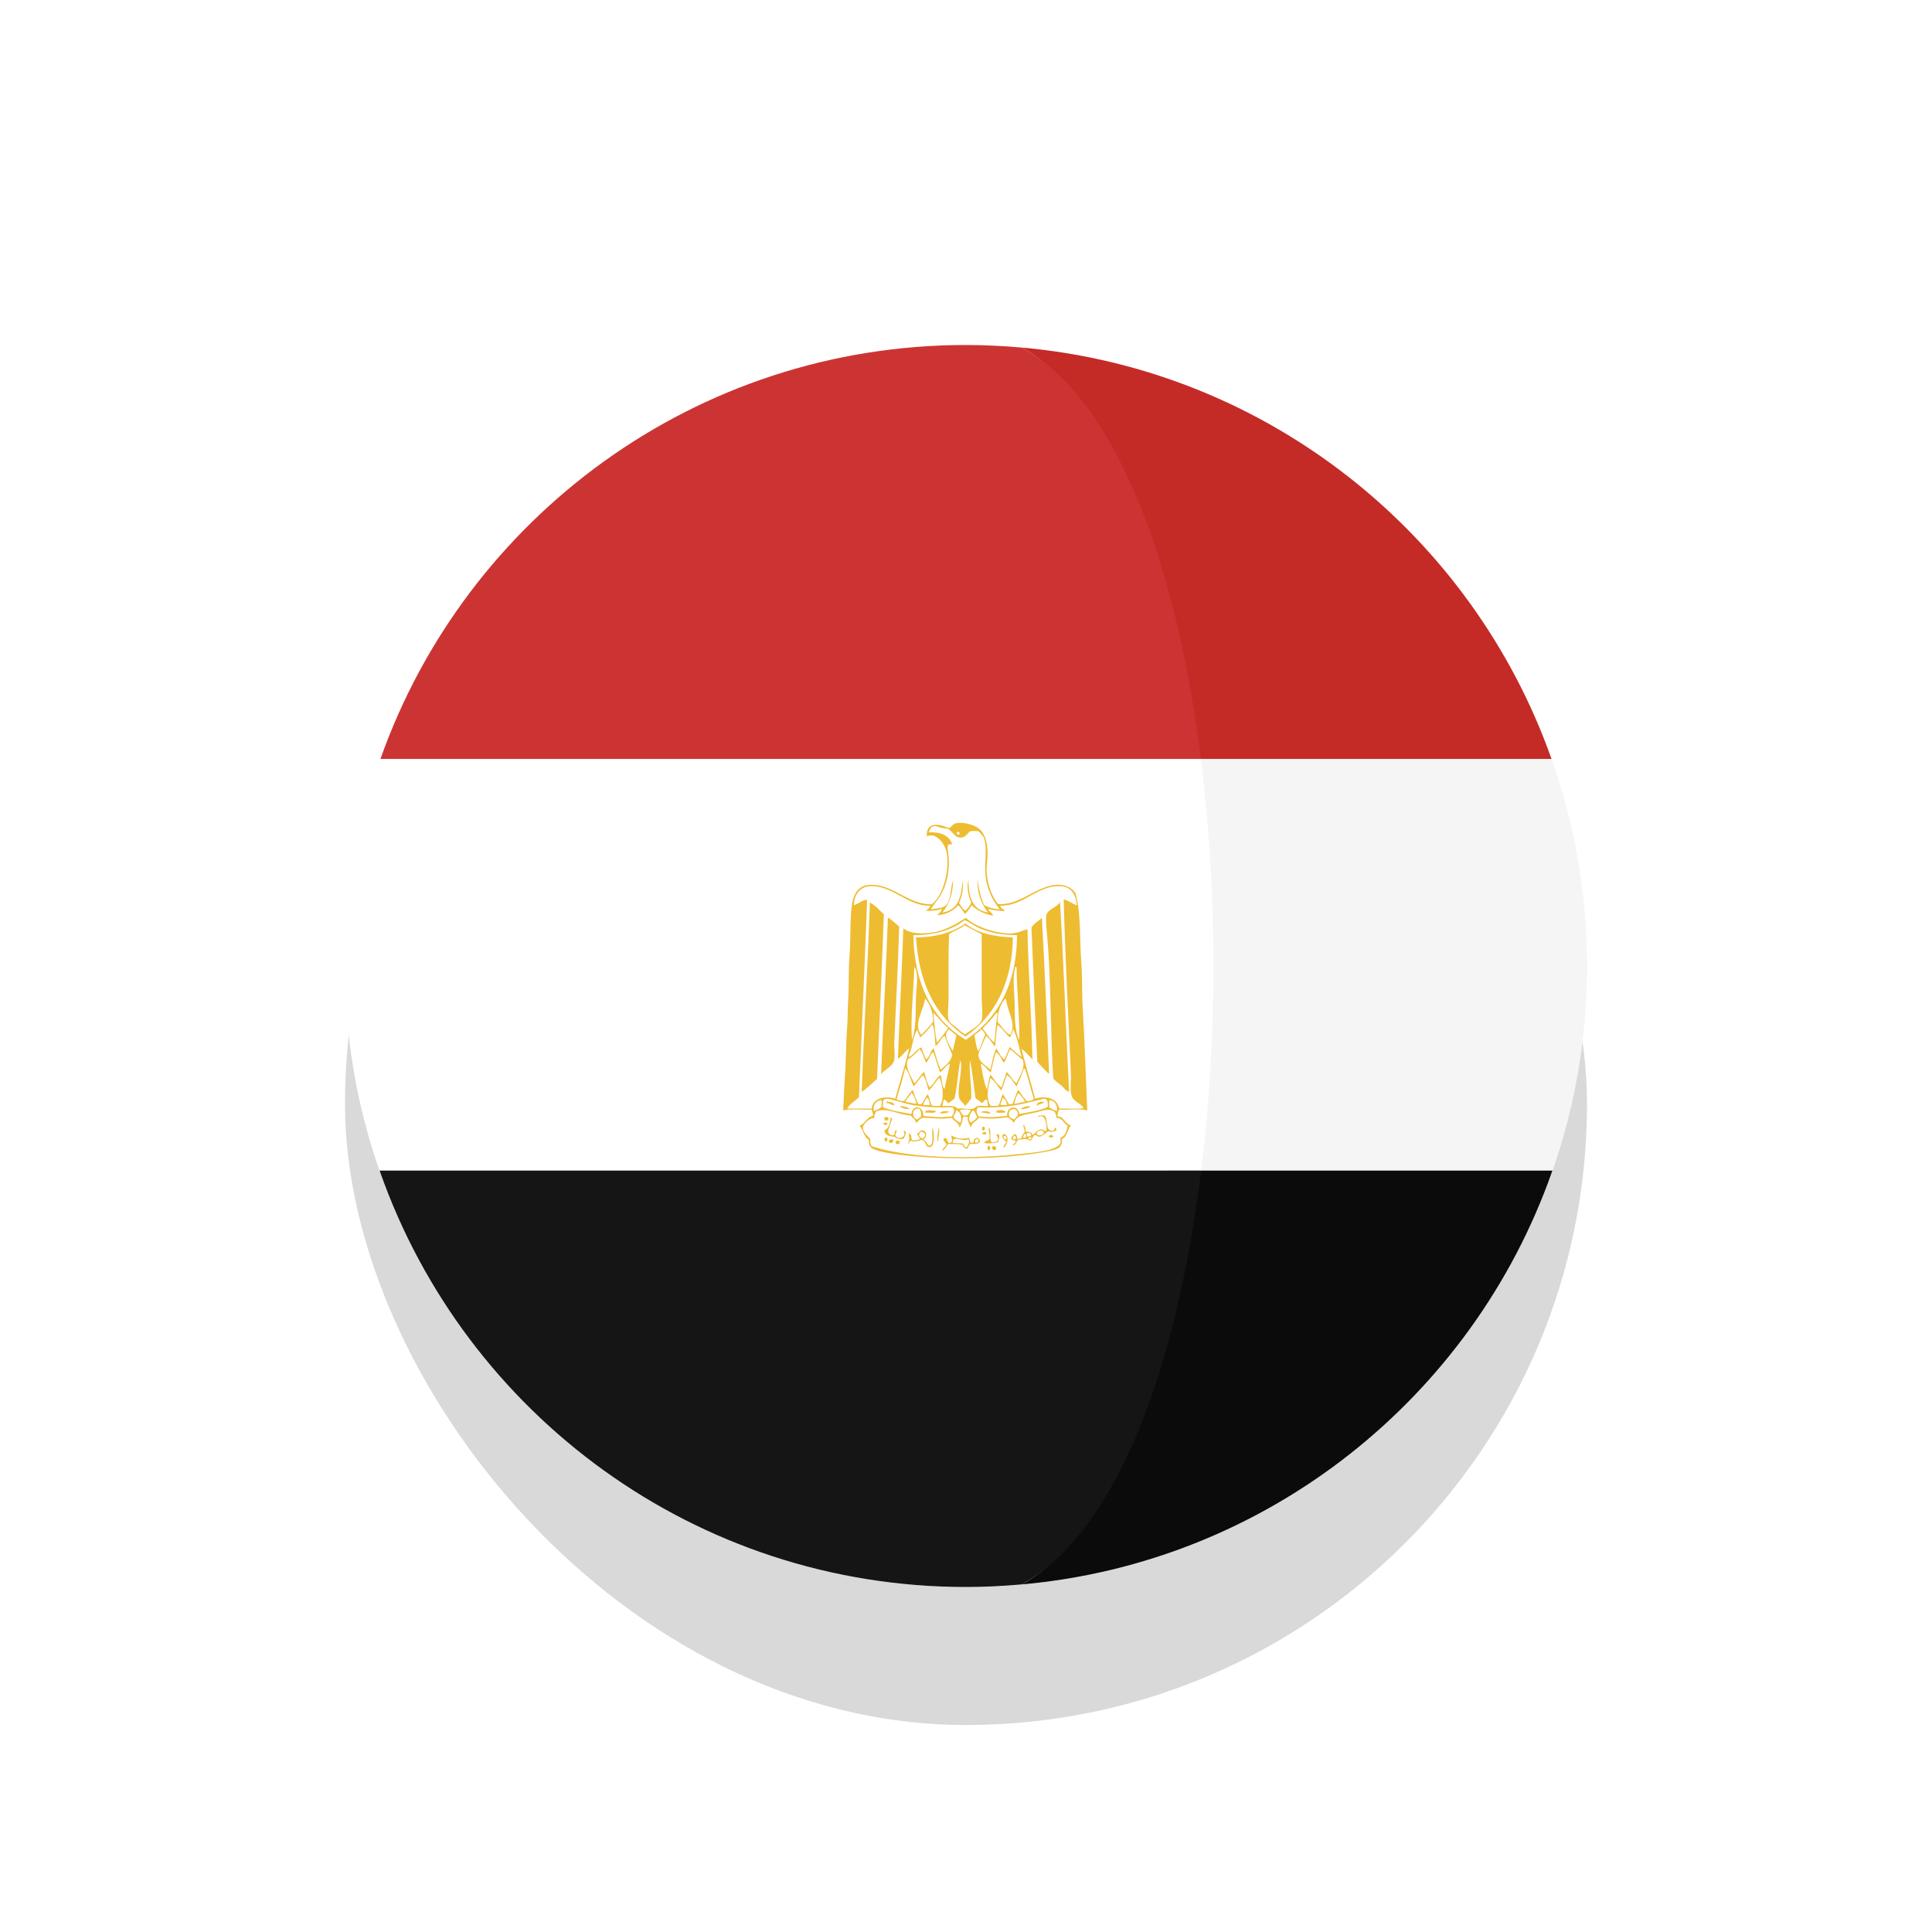 <svg width="56" height="56" viewBox="0 0 56 56" fill="none" xmlns="http://www.w3.org/2000/svg">
<g clip-path="url(#clip0_355_126)">
<g filter="url(#filter0_d_355_126)">
<rect x="10" y="10" width="36" height="36" rx="18" fill="#D9D9D9"/>
</g>
<path d="M27.999 46C37.94 46 45.998 37.941 45.998 28.001C45.998 18.06 37.94 10.002 27.999 10.002C18.058 10.002 10 18.06 10 28.001C10 37.941 18.058 46 27.999 46Z" fill="white"/>
<path d="M44.973 21.998H33.883C34.365 25.844 34.367 30.08 33.892 33.93H44.997C45.645 32.073 46.002 30.078 46.002 28C46.002 25.895 45.637 23.876 44.973 21.998Z" fill="#F5F5F5"/>
<path d="M33.881 21.999H44.971C44.97 21.993 44.968 21.988 44.966 21.983C42.663 15.487 36.737 10.708 29.617 10.074C32.372 11.584 33.177 16.369 33.881 21.999Z" fill="#C42B27"/>
<path d="M29.617 45.926C36.75 45.29 42.684 40.495 44.979 33.982C44.985 33.964 44.99 33.947 44.996 33.93H33.891C33.192 39.59 32.384 44.409 29.617 45.926Z" fill="#0B0B0B"/>
<path d="M10 28C10 30.079 10.357 32.073 11.005 33.93H34.817C35.293 30.08 35.289 25.844 34.808 21.998H11.029C10.365 23.876 10 25.895 10 28Z" fill="white"/>
<path d="M11.033 21.983C11.031 21.988 11.03 21.993 11.027 21.999H34.807C34.102 16.369 32.37 11.584 29.615 10.074C29.082 10.027 28.544 10 27.998 10C20.168 10 13.509 15.001 11.033 21.983Z" fill="#CC3434"/>
<path d="M34.816 33.93H11.004C11.01 33.947 11.015 33.964 11.021 33.982C13.488 40.981 20.156 46 27.999 46C28.544 46 29.083 45.973 29.616 45.925C32.383 44.409 34.117 39.59 34.816 33.93Z" fill="#151515"/>
<path d="M31.514 32.187C31.296 32.129 30.973 32.176 30.713 32.161C30.663 32.19 30.67 32.275 30.648 32.332C30.673 32.385 30.726 32.356 30.779 32.397C30.861 32.476 30.917 32.583 31.042 32.62C30.935 32.733 30.938 32.954 30.779 33.015C30.806 33.273 30.638 33.318 30.385 33.369C29.173 33.61 27.288 33.635 26 33.46C25.84 33.439 25.371 33.369 25.251 33.264C25.204 33.221 25.175 33.158 25.186 33.04C25.034 32.965 25.032 32.739 24.91 32.633C25.08 32.575 25.113 32.381 25.305 32.344C25.31 32.264 25.276 32.224 25.265 32.161C24.994 32.175 24.666 32.13 24.438 32.187C24.459 31.893 24.465 31.56 24.49 31.216C24.524 30.756 24.519 30.216 24.556 29.758C24.575 29.525 24.567 29.283 24.582 29.05C24.61 28.606 24.59 28.165 24.622 27.75C24.656 27.301 24.64 26.822 24.674 26.398C24.709 25.958 24.83 25.607 25.344 25.649C25.952 25.7 26.334 26.209 26.998 26.213C27.306 26.023 27.53 25.283 27.444 24.73C27.404 24.474 27.134 24.105 26.867 24.244C26.827 23.813 27.238 23.871 27.51 24.008C27.592 23.956 27.617 23.883 27.707 23.863C27.929 23.814 28.215 23.915 28.324 23.982C28.53 24.108 28.626 24.389 28.626 24.743C28.625 24.927 28.584 25.11 28.599 25.294C28.632 25.686 28.765 26.005 28.928 26.201C29.544 26.257 29.997 25.708 30.595 25.649C30.849 25.624 31.061 25.719 31.172 25.885C31.343 26.516 31.288 27.213 31.343 27.92C31.376 28.344 31.356 28.788 31.383 29.22C31.442 30.199 31.471 31.181 31.514 32.187ZM28.56 25.321C28.533 24.964 28.632 24.582 28.507 24.257C28.449 24.202 28.415 24.122 28.336 24.087C28.271 24.087 28.205 24.087 28.14 24.087C28.042 24.14 28.006 24.249 27.904 24.27C27.661 24.322 27.642 24.091 27.457 24.021C27.41 24.002 27.345 24.013 27.286 23.994C27.11 23.94 27.006 23.878 26.919 24.126C27.24 24.107 27.527 24.211 27.602 24.48C27.418 24.429 27.469 24.594 27.483 24.703C27.551 25.244 27.43 25.68 27.247 25.977C27.16 26.118 27.048 26.229 26.984 26.358C27.175 26.322 27.348 26.333 27.444 26.213C27.573 26.052 27.545 25.709 27.627 25.517C27.62 25.925 27.504 26.226 27.313 26.449C27.78 26.383 27.862 25.993 27.903 25.517C27.938 25.753 27.875 26.006 27.798 26.174C27.858 26.249 27.893 26.351 27.982 26.397C28.056 26.335 28.111 26.255 28.153 26.161C28.084 26.006 28.003 25.724 28.074 25.517C28.068 26.022 28.206 26.383 28.639 26.449C28.465 26.229 28.296 25.864 28.35 25.504C28.365 25.786 28.433 26.016 28.52 26.226C28.641 26.303 28.793 26.348 28.98 26.358C28.771 26.102 28.593 25.763 28.56 25.321ZM27.733 24.126C27.733 24.143 27.733 24.161 27.733 24.178C27.765 24.173 27.762 24.203 27.798 24.192C27.81 24.177 27.816 24.157 27.812 24.126C27.795 24.108 27.75 24.108 27.733 24.126ZM25.199 25.688C24.909 25.711 24.752 25.954 24.753 26.24C24.88 26.196 25.001 26.077 25.134 26.082C25.063 28.058 24.976 29.855 24.897 31.806C24.783 31.914 24.637 31.992 24.556 32.134C24.793 32.134 25.029 32.134 25.265 32.134C25.302 31.821 25.654 31.757 25.948 31.845C26.087 31.363 26.229 30.884 26.355 30.388C26.225 30.468 26.158 30.611 26.027 30.69C26.074 29.427 26.138 28.197 26.184 26.909C26.387 27.067 26.716 27.076 27.038 27.027C27.422 26.969 27.755 26.755 27.996 26.607C28.248 26.831 28.71 27.018 29.177 27.053C29.469 27.075 29.603 26.98 29.781 26.935C29.809 28.222 29.901 29.481 29.926 30.703C29.819 30.604 29.73 30.487 29.611 30.401C29.727 30.898 29.878 31.359 30.005 31.845C30.311 31.748 30.648 31.832 30.701 32.134C30.932 32.126 31.199 32.152 31.409 32.121C31.326 31.974 31.122 31.932 31.068 31.78C31.006 31.608 31.051 31.346 31.042 31.123C30.97 29.535 30.869 27.66 30.832 26.069C30.98 26.104 31.075 26.194 31.213 26.24C31.183 25.924 31.052 25.708 30.753 25.688C30.073 25.643 29.681 26.268 28.994 26.253C28.994 26.336 29.128 26.355 29.112 26.41C28.981 26.401 28.786 26.391 28.653 26.345C28.64 26.418 28.772 26.451 28.784 26.541C28.523 26.497 28.327 26.387 28.167 26.24C28.106 26.327 28.051 26.422 27.97 26.489C27.901 26.41 27.858 26.303 27.773 26.24C27.635 26.399 27.443 26.505 27.17 26.529C27.208 26.462 27.287 26.436 27.301 26.345C27.18 26.387 26.978 26.415 26.841 26.398C26.882 26.35 26.951 26.332 26.959 26.253C26.306 26.271 25.852 25.638 25.199 25.688ZM26.473 27.107C26.499 28.546 27.047 29.577 27.995 30.139C28.898 29.545 29.471 28.552 29.479 27.107C29.016 27.101 28.69 27.033 28.402 26.91C28.241 26.84 28.086 26.713 27.956 26.673C27.599 26.955 27.111 27.106 26.473 27.107ZM26.499 28.065C26.486 28.703 26.384 29.481 26.433 30.139C26.567 29.785 26.53 29.335 26.552 28.866C26.566 28.552 26.63 28.234 26.512 28.026C26.512 28.043 26.506 28.054 26.499 28.065ZM29.413 29.247C29.413 29.599 29.431 29.944 29.544 30.152C29.558 29.454 29.47 28.727 29.466 28.038C29.449 28.038 29.448 28.022 29.427 28.025C29.336 28.372 29.413 28.818 29.413 29.247ZM26.709 29.995C26.822 29.867 26.948 29.753 27.05 29.613C27.033 29.329 26.964 29.096 26.814 28.944C26.773 29.281 26.449 29.716 26.709 29.995ZM28.914 29.627C29.038 29.741 29.143 29.941 29.282 29.995C29.478 29.676 29.195 29.333 29.164 28.971C29.147 28.97 29.145 28.953 29.124 28.958C28.994 29.119 28.917 29.336 28.914 29.627ZM27.155 30.218C27.276 30.089 27.381 29.944 27.483 29.798C27.32 29.668 27.201 29.494 27.05 29.351C27.084 29.641 27.103 29.945 27.155 30.218ZM28.481 29.81C28.596 29.945 28.677 30.113 28.823 30.218C28.849 29.934 28.871 29.645 28.914 29.378C28.913 29.361 28.91 29.346 28.888 29.351C28.767 29.518 28.622 29.663 28.481 29.81ZM26.669 30.073C26.653 29.988 26.609 29.933 26.591 29.851C26.478 30.001 26.464 30.227 26.407 30.428C26.386 30.501 26.335 30.561 26.342 30.638C26.492 30.573 26.554 30.421 26.709 30.362C26.737 30.492 26.802 30.584 26.84 30.703C26.962 30.645 26.956 30.46 27.064 30.388C27.123 30.6 27.186 30.809 27.26 31.005C27.4 30.887 27.559 30.788 27.602 30.572C27.523 30.393 27.451 30.207 27.378 30.021C27.272 30.094 27.204 30.276 27.116 30.323C27.092 30.106 27.107 29.851 27.024 29.693C26.916 29.829 26.804 29.962 26.669 30.073ZM28.849 30.336C28.753 30.238 28.687 30.112 28.586 30.021C28.548 30.107 28.504 30.192 28.468 30.284C28.432 30.375 28.367 30.488 28.363 30.572C28.353 30.778 28.58 30.875 28.704 31.006C28.762 30.801 28.788 30.564 28.875 30.388C28.956 30.491 28.993 30.638 29.111 30.704C29.172 30.594 29.214 30.465 29.269 30.349C29.381 30.447 29.485 30.554 29.61 30.638C29.553 30.401 29.482 30.067 29.374 29.837C29.347 29.924 29.312 30.003 29.269 30.073C29.147 29.955 29.054 29.807 28.914 29.706C28.875 29.898 28.859 30.114 28.849 30.336ZM27.509 29.837C27.297 29.988 27.533 30.296 27.615 30.468C27.652 30.316 27.686 30.163 27.72 30.008C27.648 29.953 27.578 29.895 27.509 29.837ZM28.245 30.021C28.284 30.169 28.286 30.355 28.363 30.468C28.436 30.313 28.491 30.14 28.559 29.981C28.522 29.927 28.498 29.858 28.428 29.837C28.397 29.927 28.282 29.935 28.245 30.021ZM26.656 30.414C26.553 30.521 26.454 30.632 26.315 30.704C26.224 30.968 26.413 31.193 26.499 31.399C26.618 31.312 26.669 31.157 26.788 31.071C26.836 31.225 26.868 31.393 26.946 31.517C27.074 31.427 27.148 31.213 27.273 31.163C27.302 31.305 27.3 31.477 27.378 31.57C27.425 31.319 27.485 31.082 27.536 30.835C27.43 30.856 27.352 31.018 27.247 31.084C27.174 30.895 27.127 30.68 27.051 30.493C26.947 30.566 26.933 30.726 26.84 30.808C26.787 30.669 26.749 30.515 26.656 30.414ZM29.098 30.808C29.023 30.7 28.979 30.561 28.862 30.493C28.814 30.691 28.761 30.883 28.718 31.084C28.608 31.022 28.535 30.856 28.428 30.835C28.481 31.092 28.511 31.373 28.612 31.583C28.634 31.43 28.66 31.281 28.704 31.15C28.822 31.264 28.884 31.434 29.032 31.518C29.073 31.362 29.129 31.221 29.177 31.071C29.288 31.166 29.34 31.319 29.466 31.399C29.539 31.188 29.723 30.992 29.649 30.717C29.513 30.631 29.411 30.509 29.282 30.415C29.205 30.53 29.178 30.695 29.098 30.808ZM27.668 31.845C27.6 31.883 27.552 31.941 27.483 31.977C27.456 31.944 27.375 31.837 27.352 31.885C27.334 31.937 27.332 32.005 27.313 32.056C27.438 32.068 27.686 32.019 27.746 32.135C27.923 32.11 28.067 32.168 28.205 32.135C28.257 32.122 28.297 32.066 28.35 32.056C28.447 32.036 28.542 32.073 28.639 32.056C28.621 31.999 28.635 31.911 28.599 31.872C28.513 31.869 28.528 31.967 28.442 31.964C28.397 31.904 28.316 31.879 28.271 31.819C28.221 31.454 28.189 31.069 28.114 30.73C28.084 31.093 28.167 31.455 28.152 31.846C28.082 31.906 28.048 32.004 27.969 32.056C27.939 31.968 27.82 31.923 27.798 31.806C27.741 31.486 27.917 30.988 27.838 30.73C27.764 31.084 27.748 31.497 27.668 31.845ZM25.987 31.859C26.043 31.894 26.108 31.922 26.21 31.911C26.296 31.809 26.355 31.68 26.459 31.596C26.506 31.738 26.555 31.878 26.617 32.003C26.647 32.003 26.679 32.003 26.709 32.003C26.78 31.917 26.82 31.799 26.893 31.715C26.939 31.817 26.961 31.944 27.01 32.042C27.07 32.066 27.167 32.052 27.247 32.056C27.379 31.831 27.328 31.474 27.234 31.242C27.113 31.349 27.042 31.505 26.919 31.61C26.865 31.458 26.846 31.271 26.748 31.163C26.656 31.268 26.574 31.383 26.486 31.491C26.392 31.327 26.366 31.094 26.236 30.966C26.166 31.276 26.076 31.567 25.987 31.859ZM29.466 31.491C29.375 31.381 29.309 31.244 29.19 31.163C29.113 31.291 29.101 31.486 29.019 31.609C28.918 31.496 28.827 31.304 28.704 31.255C28.644 31.523 28.565 31.832 28.718 32.056C28.793 32.052 28.885 32.066 28.941 32.042C29.002 31.95 29.011 31.807 29.072 31.714C29.127 31.812 29.187 31.905 29.242 32.003C29.278 32.003 29.313 32.003 29.347 32.003C29.406 31.865 29.447 31.708 29.518 31.583C29.59 31.709 29.674 31.82 29.768 31.924C29.841 31.905 29.934 31.906 29.965 31.845C29.876 31.562 29.802 31.265 29.715 30.979C29.702 30.979 29.689 30.979 29.676 30.979C29.614 31.157 29.541 31.325 29.466 31.491ZM26.249 31.938C26.36 31.95 26.444 31.988 26.564 31.99C26.523 31.878 26.503 31.745 26.42 31.675C26.376 31.775 26.283 31.827 26.249 31.938ZM29.4 31.99C29.475 31.996 29.602 31.948 29.702 31.937C29.692 31.858 29.59 31.762 29.532 31.688C29.449 31.75 29.432 31.878 29.4 31.99ZM26.761 32.016C26.804 32.043 26.895 32.023 26.958 32.03C26.933 31.954 26.938 31.849 26.867 31.82C26.828 31.881 26.782 31.935 26.761 32.016ZM29.006 32.03C29.068 32.03 29.129 32.03 29.19 32.03C29.173 31.933 29.14 31.852 29.059 31.82C29.055 31.898 28.988 31.971 29.006 32.03ZM30.28 31.845C29.973 31.912 29.574 32.029 29.19 32.069C28.895 32.099 28.631 32.108 28.35 32.095C28.273 32.178 28.313 32.274 28.363 32.358C28.63 32.398 28.93 32.379 29.19 32.344C29.176 32.066 29.507 31.997 29.544 32.292C29.828 32.23 30.146 32.201 30.372 32.082C30.374 31.971 30.373 31.861 30.28 31.845ZM26.525 32.042C26.3 32.01 25.996 31.904 25.79 31.859C25.673 31.833 25.638 31.854 25.593 31.911C25.593 31.973 25.593 32.035 25.593 32.095C25.835 32.195 26.132 32.239 26.42 32.292C26.445 31.996 26.778 32.051 26.761 32.345C27.047 32.379 27.296 32.398 27.589 32.358C27.647 32.266 27.686 32.198 27.615 32.095C27.264 32.103 26.95 32.104 26.525 32.042ZM25.331 32.2C25.422 32.177 25.492 32.134 25.554 32.082C25.548 32.018 25.567 31.928 25.541 31.885C25.393 31.905 25.288 32.035 25.331 32.2ZM30.411 32.095C30.477 32.138 30.544 32.182 30.634 32.2C30.665 32.045 30.571 31.905 30.424 31.885C30.397 31.932 30.417 32.027 30.411 32.095ZM26.591 32.449C26.619 32.417 26.66 32.396 26.696 32.371C26.705 32.265 26.692 32.182 26.643 32.135C26.413 32.102 26.421 32.424 26.591 32.449ZM29.256 32.358C29.275 32.403 29.335 32.413 29.387 32.449C29.441 32.42 29.466 32.362 29.505 32.318C29.498 32.03 29.168 32.148 29.256 32.358ZM26.394 32.332C26.044 32.32 25.692 32.075 25.383 32.227C25.373 32.291 25.326 32.318 25.343 32.41C25.195 32.394 25.025 32.592 25.015 32.66C24.995 32.809 25.143 32.917 25.225 33.014C25.216 33.107 25.233 33.172 25.265 33.224C26.376 33.592 28.212 33.599 29.584 33.447C29.987 33.402 30.629 33.361 30.739 33.132C30.739 33.08 30.739 33.027 30.739 32.974C30.885 32.936 30.908 32.776 30.949 32.633C30.833 32.557 30.793 32.404 30.608 32.397C30.644 32.344 30.582 32.296 30.582 32.239C30.418 32.1 30.222 32.202 29.991 32.252C29.673 32.322 29.465 32.322 29.387 32.555C29.354 32.474 29.275 32.438 29.216 32.384C28.965 32.42 28.635 32.447 28.376 32.397C28.308 32.504 28.158 32.529 28.14 32.686C28.102 32.587 28.04 32.514 28.047 32.371C28.004 32.371 27.96 32.371 27.916 32.371C27.898 32.493 27.871 32.605 27.811 32.686C27.801 32.526 27.645 32.511 27.589 32.397C27.335 32.456 26.971 32.403 26.748 32.397C26.658 32.425 26.619 32.504 26.551 32.555C26.541 32.438 26.446 32.406 26.394 32.332ZM27.825 32.174C27.841 32.241 27.886 32.279 27.917 32.332C28.077 32.365 28.091 32.253 28.14 32.174C28.063 32.152 27.902 32.152 27.825 32.174ZM27.641 32.397C27.697 32.454 27.753 32.513 27.838 32.542C27.889 32.406 27.854 32.204 27.706 32.187C27.718 32.291 27.63 32.294 27.641 32.397ZM28.206 32.187C28.124 32.246 28.021 32.464 28.153 32.542C28.203 32.477 28.292 32.453 28.324 32.371C28.269 32.325 28.281 32.212 28.206 32.187Z" fill="#EEBC31"/>
<path d="M25.423 31.268C25.281 31.393 25.116 31.564 24.977 31.648C25.039 29.856 25.153 28.015 25.213 26.161C25.349 26.223 25.497 26.384 25.62 26.503C25.563 28.106 25.489 29.575 25.423 31.268Z" fill="#EEBC31"/>
<path d="M30.988 31.636C30.913 31.65 30.84 31.527 30.765 31.464C30.68 31.394 30.58 31.335 30.529 31.255C30.446 29.902 30.466 28.475 30.358 27.185C30.341 26.985 30.301 26.636 30.331 26.515C30.372 26.355 30.644 26.294 30.726 26.148C30.826 27.795 30.894 29.861 30.988 31.636Z" fill="#EEBC31"/>
<path d="M25.736 26.595C25.862 26.665 25.953 26.771 26.064 26.857C26.033 27.913 25.967 29.176 25.92 30.231C25.913 30.385 25.958 30.628 25.907 30.769C25.851 30.922 25.637 31.004 25.539 31.137C25.596 29.608 25.686 28.093 25.736 26.595Z" fill="#EEBC31"/>
<path d="M30.41 31.11C30.393 31.128 30.357 31.082 30.332 31.058C30.254 30.981 30.146 30.863 30.069 30.782C30.003 29.498 29.952 28.158 29.898 26.883C29.972 26.764 30.098 26.698 30.201 26.607C30.277 27.989 30.344 29.629 30.41 31.11Z" fill="#EEBC31"/>
<path d="M29.36 27.172C29.34 28.517 28.814 29.47 27.982 30.047C27.131 29.462 26.634 28.524 26.551 27.172C27.151 27.168 27.661 27.005 27.982 26.765C28.306 27.037 28.787 27.15 29.36 27.172ZM27.509 27.08C27.486 27.617 27.496 28.341 27.496 28.931C27.496 29.147 27.452 29.4 27.496 29.561C27.52 29.646 27.65 29.724 27.72 29.785C27.809 29.863 27.883 29.934 27.969 29.982C28.097 29.881 28.41 29.727 28.455 29.561C28.498 29.402 28.455 29.158 28.455 28.945C28.455 28.33 28.455 27.636 28.455 27.08C28.285 26.996 28.124 26.903 27.956 26.817C27.835 26.934 27.639 26.973 27.509 27.08Z" fill="#EEBC31"/>
<path d="M25.699 31.924C25.781 31.952 25.911 31.931 25.922 32.03C25.853 32.055 25.797 31.965 25.699 31.977C25.699 31.959 25.699 31.942 25.699 31.924Z" fill="#EEBC31"/>
<path d="M30.266 31.951C30.209 31.998 30.117 32.011 30.043 32.042C30.041 31.951 30.219 31.906 30.266 31.951Z" fill="#EEBC31"/>
<path d="M26.094 32.056C26.204 32.068 26.31 32.085 26.369 32.147C26.283 32.151 26.111 32.13 26.094 32.056Z" fill="#EEBC31"/>
<path d="M29.871 32.069C29.833 32.115 29.673 32.159 29.582 32.147C29.643 32.095 29.776 32.044 29.871 32.069Z" fill="#EEBC31"/>
<path d="M29.153 32.239C29.084 32.261 28.932 32.261 28.863 32.239C28.886 32.151 29.123 32.158 29.153 32.239Z" fill="#EEBC31"/>
<path d="M27.128 32.2C27.102 32.297 26.917 32.235 26.812 32.252C26.821 32.135 27.04 32.2 27.128 32.2Z" fill="#EEBC31"/>
<path d="M27.522 32.227C27.458 32.261 27.32 32.284 27.246 32.266C27.273 32.195 27.446 32.203 27.522 32.227Z" fill="#EEBC31"/>
<path d="M28.706 32.279C28.605 32.274 28.521 32.253 28.43 32.239C28.479 32.193 28.706 32.189 28.706 32.279Z" fill="#EEBC31"/>
<path d="M30.516 32.778C30.576 32.776 30.544 32.682 30.608 32.686C30.599 32.726 30.621 32.734 30.621 32.765C30.544 32.805 30.479 32.825 30.385 32.791C30.282 32.846 30.154 33.035 30.017 32.896C29.923 32.911 29.937 33.034 29.859 33.067C29.755 32.984 29.665 33.025 29.505 33.04C29.457 33.094 29.454 33.19 29.36 33.198C29.366 33.138 29.438 33.144 29.439 33.08C29.425 33.037 29.35 33.056 29.321 33.027C29.296 32.919 29.38 32.92 29.413 32.869C29.473 32.884 29.478 32.953 29.492 33.014C29.541 33.015 29.574 33.001 29.61 32.988C29.621 32.911 29.66 32.863 29.701 32.817C29.699 32.744 29.654 32.645 29.662 32.607C29.737 32.624 29.701 32.752 29.741 32.804C29.842 32.794 29.901 32.827 29.924 32.895C30.026 32.856 30.057 32.737 30.187 32.738C30.244 32.738 30.275 32.788 30.331 32.778C30.347 32.603 30.301 32.245 30.082 32.383C30.092 32.315 30.189 32.332 30.266 32.331C30.404 32.426 30.271 32.79 30.516 32.778ZM30.056 32.883C30.117 32.937 30.269 32.908 30.253 32.804C30.216 32.738 30.031 32.766 30.056 32.883ZM29.794 32.948C29.824 32.939 29.861 32.937 29.886 32.922C29.886 32.772 29.676 32.847 29.794 32.948ZM29.676 32.988C29.709 32.99 29.717 32.967 29.741 32.961C29.741 32.918 29.747 32.869 29.702 32.87C29.678 32.893 29.64 32.945 29.676 32.988ZM29.36 33.014C29.401 33.033 29.42 33.02 29.453 33.001C29.453 32.97 29.43 32.962 29.439 32.922C29.385 32.925 29.351 32.947 29.36 33.014ZM29.807 33.014C29.848 33.05 29.903 33.013 29.899 32.961C29.858 32.969 29.806 32.965 29.807 33.014Z" fill="#EEBC31"/>
<path d="M25.75 32.397C25.75 32.419 25.75 32.441 25.75 32.463C25.732 32.483 25.683 32.474 25.646 32.476C25.634 32.429 25.644 32.443 25.633 32.397C25.669 32.365 25.71 32.373 25.75 32.397Z" fill="#EEBC31"/>
<path d="M25.724 32.555C25.725 32.578 25.707 32.583 25.71 32.607C25.657 32.608 25.608 32.605 25.605 32.555C25.627 32.535 25.703 32.535 25.724 32.555Z" fill="#EEBC31"/>
<path d="M28.479 32.66C28.497 32.66 28.514 32.66 28.532 32.66C28.551 32.679 28.551 32.746 28.532 32.765C28.514 32.765 28.497 32.765 28.479 32.765C28.46 32.746 28.46 32.679 28.479 32.66Z" fill="#EEBC31"/>
<path d="M27.036 32.686C27.076 32.857 27.106 33.226 26.957 33.25C26.809 33.274 26.852 33.05 26.708 33.04C26.62 33.072 26.511 33.109 26.419 33.067C26.354 33.071 26.364 33.152 26.301 33.159C26.385 33.072 26.35 32.961 26.34 32.856C26.411 32.865 26.421 32.933 26.419 33.015C26.457 33.094 26.615 33.041 26.668 33.015C26.64 32.959 26.604 32.912 26.576 32.856C26.657 32.835 26.657 32.761 26.734 32.765C26.862 32.771 26.893 32.969 26.76 33.028C26.846 33.06 26.857 33.167 26.931 33.211C27.104 33.174 26.978 32.838 27.036 32.686ZM26.642 32.896C26.64 32.946 26.686 32.975 26.734 33.001C26.955 32.902 26.651 32.685 26.642 32.896Z" fill="#EEBC31"/>
<path d="M27.209 32.686C27.252 32.776 27.194 32.983 27.183 33.106C27.145 33.02 27.191 32.801 27.209 32.686Z" fill="#EEBC31"/>
<path d="M28.667 32.686C28.755 32.773 28.651 33.052 28.758 33.119C28.848 33.092 28.909 33.104 28.929 33.027C28.948 32.959 28.853 32.918 28.903 32.869C29.02 32.875 28.943 33.04 28.929 33.106C28.792 33.142 28.652 33.155 28.535 33.132C28.542 33.065 28.613 33.061 28.667 33.04C28.716 32.927 28.638 32.778 28.667 32.686Z" fill="#EEBC31"/>
<path d="M28.588 32.843C28.596 32.92 28.43 32.876 28.483 32.83C28.502 32.813 28.587 32.803 28.588 32.843Z" fill="#EEBC31"/>
<path d="M29.074 33.277C29.092 33.206 29.135 33.163 29.166 33.106C29.129 33.032 28.985 32.964 29.087 32.869C29.288 32.9 29.193 33.229 29.074 33.277ZM29.086 32.935C29.093 32.986 29.114 33.022 29.166 33.027C29.197 32.989 29.138 32.891 29.086 32.935Z" fill="#EEBC31"/>
<path d="M30.529 32.922C30.529 32.999 30.436 32.973 30.398 32.948C30.419 32.875 30.486 32.897 30.529 32.922Z" fill="#EEBC31"/>
<path d="M27.577 32.909C27.697 32.993 27.917 33.038 28.076 32.974C28.114 33.011 28.11 33.089 28.142 33.132C28.157 33.117 28.188 33.117 28.22 33.119C28.193 32.963 28.41 32.925 28.404 33.093C28.364 33.167 28.246 33.163 28.128 33.159C28.074 33.188 28.074 33.271 28.023 33.303C27.965 33.282 27.916 33.251 27.905 33.185C27.723 33.147 27.699 33.17 27.484 33.159C27.431 33.221 27.381 33.35 27.301 33.342C27.339 33.275 27.414 33.246 27.432 33.159C27.408 33.109 27.316 33.069 27.366 32.988C27.492 32.967 27.431 33.134 27.537 33.132C27.649 33.087 27.563 32.982 27.577 32.909ZM27.617 33.132C27.688 33.133 27.808 33.135 27.905 33.146C27.947 33.179 27.951 33.248 28.01 33.264C28.053 33.207 28.128 33.099 28.063 33.015C27.918 33.134 27.603 32.859 27.617 33.132ZM28.273 33.119C28.341 33.131 28.366 33.099 28.365 33.04C28.315 32.973 28.226 33.051 28.273 33.119Z" fill="#EEBC31"/>
<path d="M25.661 32.974C25.702 32.963 25.701 32.995 25.726 33.001C25.728 33.041 25.71 33.064 25.7 33.093C25.624 33.082 25.624 33.016 25.661 32.974Z" fill="#EEBC31"/>
<path d="M25.88 33.028C25.935 33.118 25.802 33.167 25.762 33.093C25.767 33.037 25.808 33.017 25.88 33.028Z" fill="#EEBC31"/>
<path d="M26.08 33.132C26.067 33.133 26.069 33.148 26.067 33.159C26.036 33.159 26.005 33.159 25.974 33.159C25.913 33.051 26.085 33.012 26.08 33.132Z" fill="#EEBC31"/>
<path d="M28.652 33.211C28.722 33.213 28.714 33.325 28.665 33.343C28.612 33.335 28.616 33.234 28.652 33.211Z" fill="#EEBC31"/>
<path d="M28.838 33.343C28.799 33.328 28.76 33.315 28.746 33.277C28.786 33.151 28.947 33.264 28.838 33.343Z" fill="#EEBC31"/>
<path d="M25.817 32.397C25.83 32.397 25.843 32.397 25.856 32.397C25.86 32.578 25.586 32.888 25.896 32.909C25.946 32.877 25.919 32.766 25.987 32.751C25.995 32.821 25.96 32.847 25.948 32.896C26.008 33.064 26.31 32.968 26.184 32.778C26.331 32.78 26.216 32.938 26.197 33.001C26.112 33.041 25.99 32.999 25.922 32.948C25.776 32.937 25.647 32.908 25.633 32.765C25.764 32.712 25.793 32.557 25.817 32.397Z" fill="#EEBC31"/>
</g>
<defs>
<filter id="filter0_d_355_126" x="2" y="6" width="52" height="52" filterUnits="userSpaceOnUse" color-interpolation-filters="sRGB">
<feFlood flood-opacity="0" result="BackgroundImageFix"/>
<feColorMatrix in="SourceAlpha" type="matrix" values="0 0 0 0 0 0 0 0 0 0 0 0 0 0 0 0 0 0 127 0" result="hardAlpha"/>
<feOffset dy="4"/>
<feGaussianBlur stdDeviation="4"/>
<feComposite in2="hardAlpha" operator="out"/>
<feColorMatrix type="matrix" values="0 0 0 0 0 0 0 0 0 0 0 0 0 0 0 0 0 0 0.25 0"/>
<feBlend mode="normal" in2="BackgroundImageFix" result="effect1_dropShadow_355_126"/>
<feBlend mode="normal" in="SourceGraphic" in2="effect1_dropShadow_355_126" result="shape"/>
</filter>
<clipPath id="clip0_355_126">
<rect width="56" height="56" fill="white"/>
</clipPath>
</defs>
</svg>
